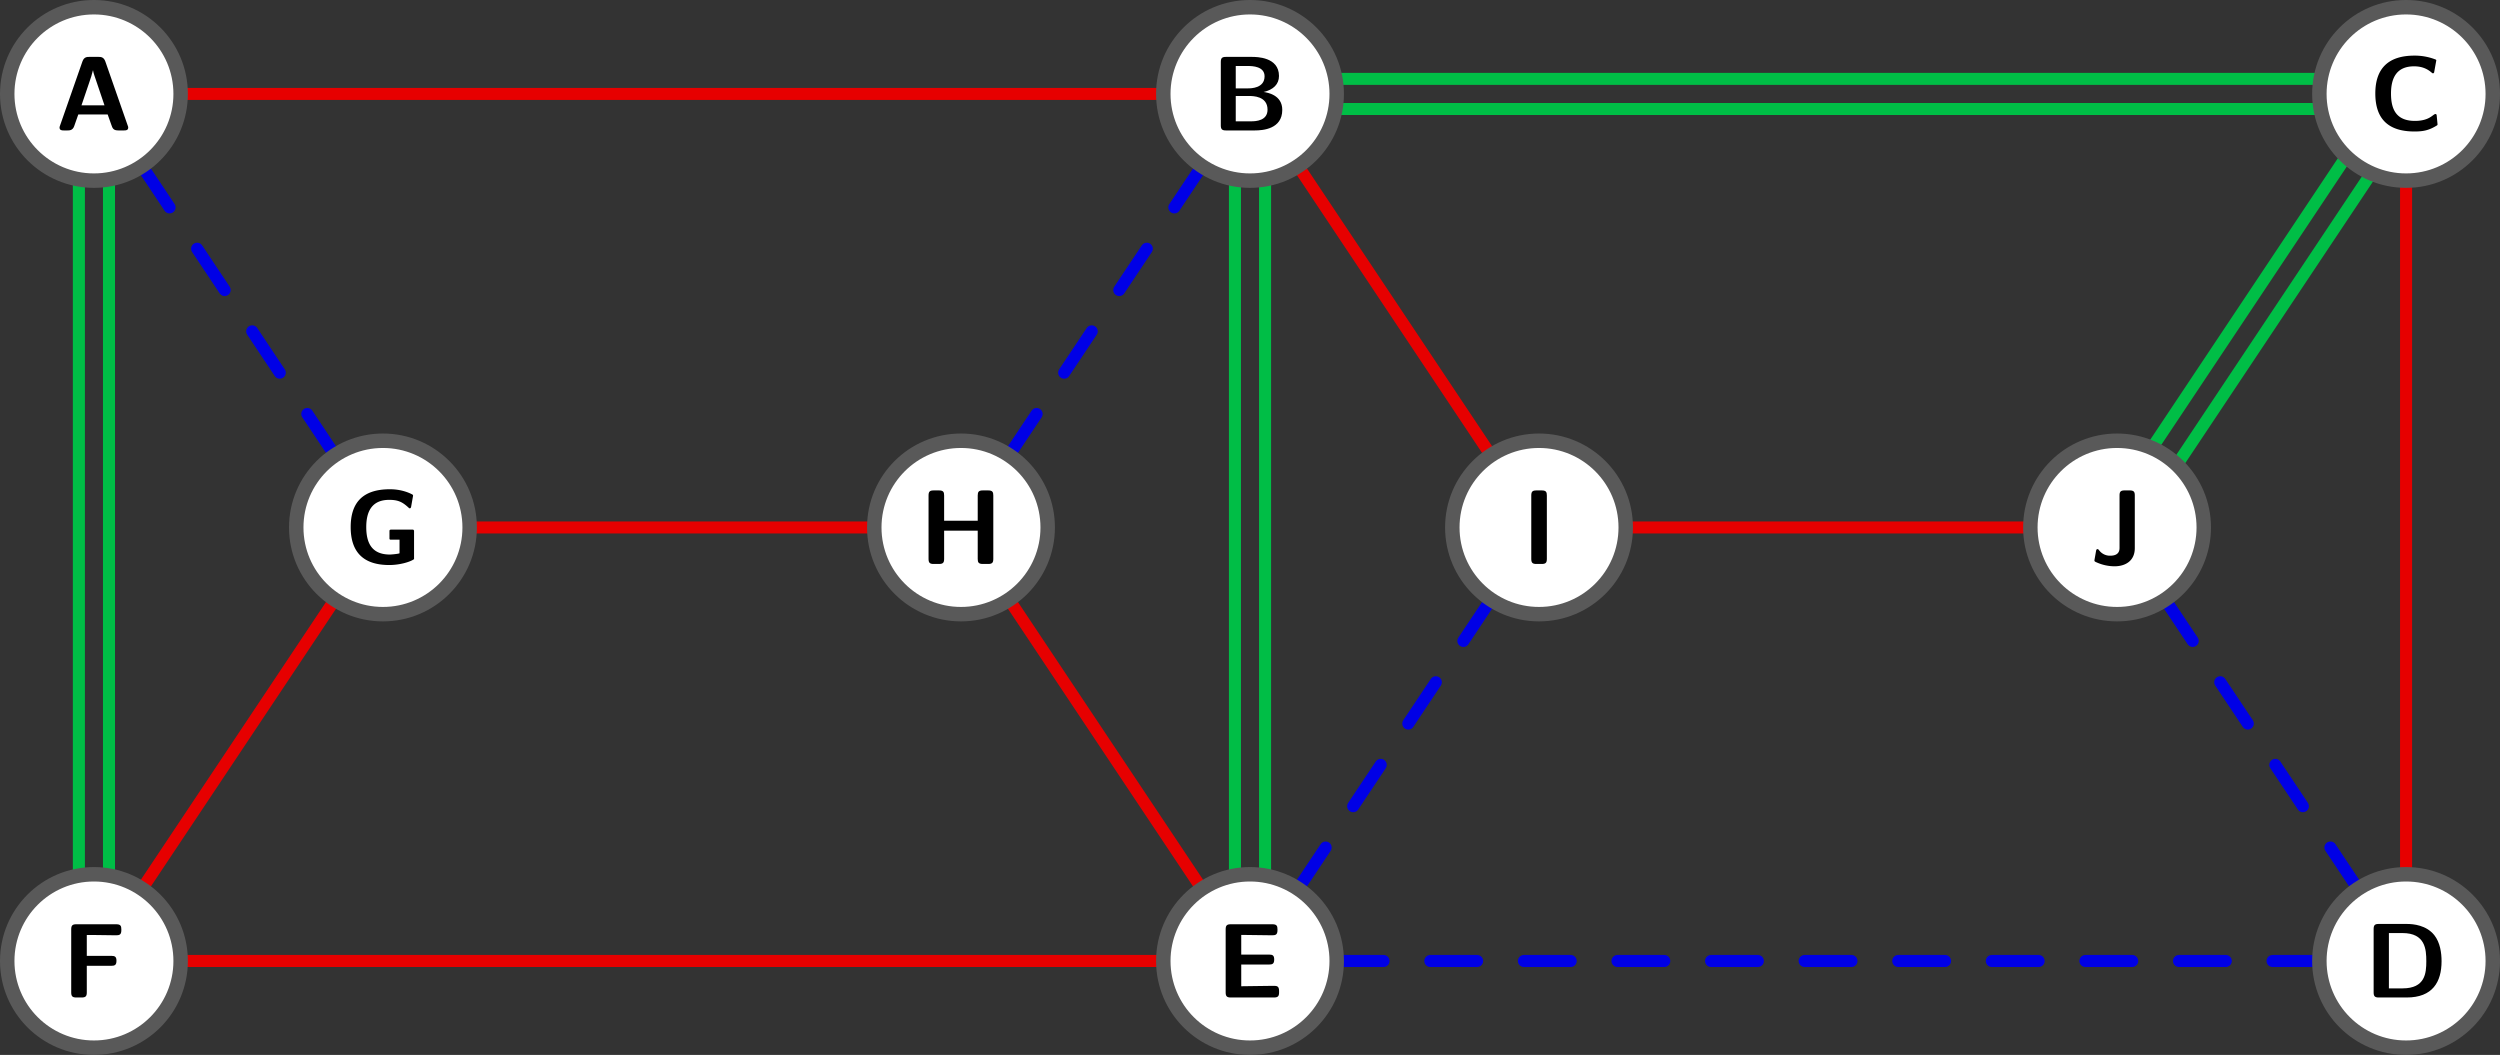 <svg xmlns="http://www.w3.org/2000/svg" xmlns:xlink="http://www.w3.org/1999/xlink" width="692" height="292" viewBox="75.909 253.358 519 219"><rect x="75.909" y="253.358" width="519" height="219" fill="#333333" stroke="none"/><defs><path id="g0-65" d="M10.428-14.322c-.33-.946-.968-.946-1.408-.946H7.084c-.44 0-1.078 0-1.408.946L1.034-1.034c-.11.286-.11.33-.11.44 0 .594.55.594.858.594h.792C2.97 0 3.652 0 3.96-.88l.858-2.442h6.094l.748 2.112c.264.77.418 1.21 1.474 1.21h1.188c.308 0 .858 0 .858-.594 0-.11 0-.154-.11-.44zM7.062-9.878c.33-.968.616-1.804.792-2.596h.022c.11.528.11.572.286 1.078l2.09 6.182H5.478z"/><path id="g0-66" d="M3.058-15.268c-.792 0-1.056.242-1.056 1.056v13.156C2.002-.264 2.244 0 3.058 0h6.028c1.628 0 5.676-.286 5.676-4.268 0-3.102-3.058-3.586-3.872-3.718 2.024-.462 3.19-1.606 3.19-3.322 0-3.96-4.686-3.96-5.61-3.96zm2.046 6.534v-4.642h2.574c.858 0 3.41.066 3.41 2.134 0 2.508-2.882 2.508-3.432 2.508zm0 6.842V-7.15h2.772c.77 0 3.828 0 3.828 2.838 0 2.266-2.354 2.42-3.41 2.42z"/><path id="g0-67" d="M14.08-3.146a.263.263 0 0 0-.242-.264c-.528 0-1.166 1.43-4.268 1.43-3.872 0-4.972-2.376-4.972-5.676 0-3.278 1.188-5.654 4.796-5.654 1.958 0 2.992.77 3.586 1.254.132.11.198.198.352.198.088 0 .198-.11.22-.198l.44-2.442c.022-.088 0-.176-.176-.242a11.9 11.9 0 0 0-4.356-.792c-5.368 0-8.118 2.618-8.118 7.854 0 5.39 2.794 7.898 8.14 7.898 1.87 0 3.036-.264 4.642-1.254.176-.11.132-.264.132-.264z"/><path id="g0-68" d="M3.058-15.268c-.792 0-1.056.242-1.056 1.056v13.156C2.002-.264 2.244 0 3.058 0h5.808c5.368 0 7.238-3.212 7.238-7.524 0-1.738-.286-3.872-1.518-5.434-1.65-2.046-4.29-2.31-5.72-2.31zM5.17-1.892v-11.484h2.816c4.752 0 4.95 3.388 4.95 5.852 0 2.486-.242 5.632-4.928 5.632z"/><path id="g0-69" d="M5.236-6.842h5.786c.682 0 1.056-.154 1.056-1.034 0-.814-.286-1.034-1.056-1.034H5.236v-4.07h1.078c1.716 0 3.454.066 5.17.066.77 0 1.276 0 1.276-1.056v-.176c0-.704-.154-1.056-1.056-1.056H3.058c-.792 0-1.056.242-1.056 1.056v13.09C2.002-.264 2.244 0 3.058 0h8.976c.836 0 1.056-.286 1.056-1.056v-.308c0-1.056-.506-1.056-1.232-1.056-1.144 0-2.266.044-3.41.044-.55 0-2.816.022-3.212.044z"/><path id="g0-70" d="M5.236-6.578h5.104c.682 0 1.056-.154 1.056-1.034 0-.814-.286-1.034-1.056-1.034H5.236v-4.334h.946c1.65 0 3.322.066 4.972.066.748 0 1.254 0 1.254-1.056v-.176c0-.704-.154-1.056-1.056-1.056H3.058c-.792 0-1.056.242-1.056 1.056v13.09C2.002-.264 2.244 0 3.058 0H4.18c.836 0 1.056-.286 1.056-1.056z"/><path id="g0-71" d="M14.52-6.842c0-.088-.066-.286-.264-.286h-4.51c-.176 0-.33.044-.33.308v1.562c0 .132.11.22.242.22h1.848v2.816c-.198.132-1.672.264-2.002.264-3.696 0-4.906-2.31-4.906-5.698 0-3.278 1.188-5.654 4.774-5.654 1.87 0 2.772.462 4.07 1.672a.27.27 0 0 0 .198.088c.11 0 .22-.088.264-.286l.396-2.244c.022-.11.044-.242-.154-.352-.66-.352-2.288-1.078-4.642-1.078-5.83 0-8.14 2.97-8.14 7.854C1.364-2.222 4.246.22 9.372.22c2.332 0 4.532-.726 5.148-1.232z"/><path id="g0-72" d="M15.444-14.212c0-.704-.154-1.056-1.056-1.056h-1.122c-.836 0-1.056.286-1.056 1.056v5.236H5.236v-5.236c0-.704-.154-1.056-1.056-1.056H3.058c-.792 0-1.056.242-1.056 1.056v13.156C2.002-.264 2.244 0 3.058 0H4.18c.836 0 1.056-.286 1.056-1.056v-5.852h6.974v5.852c0 .704.154 1.056 1.056 1.056h1.122c.836 0 1.056-.286 1.056-1.056z"/><path id="g0-73" d="M5.258-14.212c0-.704-.154-1.056-1.056-1.056H3.08c-.792 0-1.056.242-1.056 1.056v13.156C2.024-.264 2.266 0 3.08 0h1.122c.836 0 1.056-.286 1.056-1.056z"/><path id="g0-74" d="M9.394-14.212c0-.704-.154-1.056-1.056-1.056H7.282c-.836 0-1.056.286-1.056 1.056V-3.41c0 .462 0 1.694-1.936 1.694a2.8 2.8 0 0 1-2.288-1.1c-.176-.22-.22-.264-.352-.264-.22 0-.264.198-.308.418-.11.682-.33 1.848-.33 1.936 0 .198.132.264.55.44a9.2 9.2 0 0 0 3.608.77c2.354 0 4.224-1.188 4.224-3.762z"/></defs><g id="page1"><path fill="none" stroke="#e60000" stroke-linecap="round" stroke-linejoin="round" stroke-miterlimit="10.037" stroke-width="2.5" d="M113.41 272.858h204"/><path fill="none" stroke="#00be46" stroke-linecap="round" stroke-linejoin="round" stroke-miterlimit="10.037" stroke-width="2.5" d="M353.136 269.732h240m-240 6.252h240"/><path fill="none" stroke="#e60000" stroke-linecap="round" stroke-linejoin="round" stroke-miterlimit="10.037" stroke-width="2.5" d="M575.41 290.858v144"/><path fill="none" stroke="#0000e6" stroke-dasharray="9.714,9.714" stroke-linecap="round" stroke-linejoin="round" stroke-miterlimit="10.037" stroke-width="2.5" d="M557.41 452.858h-204"/><path fill="none" stroke="#e60000" stroke-linecap="round" stroke-linejoin="round" stroke-miterlimit="10.037" stroke-width="2.5" d="M317.41 452.858h-204"/><path fill="none" stroke="#00be46" stroke-linecap="round" stroke-linejoin="round" stroke-miterlimit="10.037" stroke-width="2.5" d="M92.284 435.131v-180m6.251 180v-180"/><path fill="none" stroke="#0000e6" stroke-dasharray="10.309,10.309" stroke-linecap="round" stroke-linejoin="round" stroke-miterlimit="10.037" stroke-width="2.5" d="m105.394 287.835 40.03 60.046"/><path fill="none" stroke="#e60000" stroke-linecap="round" stroke-linejoin="round" stroke-miterlimit="10.037" stroke-width="2.5" d="m105.394 437.881 40.03-60.046m27.986-14.977h84"/><path fill="none" stroke="#0000e6" stroke-dasharray="10.309,10.309" stroke-linecap="round" stroke-linejoin="round" stroke-miterlimit="10.037" stroke-width="2.5" d="m285.394 347.881 40.03-60.046"/><path fill="none" stroke="#e60000" stroke-linecap="round" stroke-linejoin="round" stroke-miterlimit="10.037" stroke-width="2.5" d="m285.394 377.835 40.03 60.046"/><path fill="none" stroke="#00be46" stroke-linecap="round" stroke-linejoin="round" stroke-miterlimit="10.037" stroke-width="2.5" d="M338.536 290.585v180m-6.252-180v180"/><path fill="none" stroke="#e60000" stroke-linecap="round" stroke-linejoin="round" stroke-miterlimit="10.037" stroke-width="2.5" d="m345.394 287.835 40.03 60.046"/><path fill="none" stroke="#0000e6" stroke-dasharray="10.309,10.309" stroke-linecap="round" stroke-linejoin="round" stroke-miterlimit="10.037" stroke-width="2.5" d="m345.394 437.881 40.03-60.046"/><path fill="none" stroke="#e60000" stroke-linecap="round" stroke-linejoin="round" stroke-miterlimit="10.037" stroke-width="2.5" d="M413.41 362.858h84"/><path fill="none" stroke="#00be46" stroke-linecap="round" stroke-linejoin="round" stroke-miterlimit="10.037" stroke-width="2.5" d="m522.641 346.375 60-90m-54.798 93.467 60-90"/><path fill="none" stroke="#0000e6" stroke-dasharray="10.309,10.309" stroke-linecap="round" stroke-linejoin="round" stroke-miterlimit="10.037" stroke-width="2.5" d="m525.394 377.835 40.03 60.046"/><path fill="#fff" d="M113.41 272.858c0-9.941-8.06-18-18-18-9.942 0-18 8.059-18 18s8.058 18 18 18c9.94 0 18-8.059 18-18"/><path fill="none" stroke="#595959" stroke-linecap="round" stroke-linejoin="round" stroke-miterlimit="10.037" stroke-width="3" d="M113.41 272.858c0-9.941-8.06-18-18-18-9.942 0-18 8.059-18 18s8.058 18 18 18c9.94 0 18-8.059 18-18"/><use xlink:href="#g0-65" x="87.347" y="280.437"/><path fill="#fff" d="M353.41 272.858c0-9.941-8.059-18-18-18s-18 8.059-18 18 8.059 18 18 18 18-8.059 18-18"/><path fill="none" stroke="#595959" stroke-linecap="round" stroke-linejoin="round" stroke-miterlimit="10.037" stroke-width="3" d="M353.41 272.858c0-9.941-8.059-18-18-18s-18 8.059-18 18 8.059 18 18 18 18-8.059 18-18"/><use xlink:href="#g0-66" x="327.347" y="280.437"/><path fill="#fff" d="M593.41 272.858c0-9.941-8.059-18-18-18s-18 8.059-18 18 8.059 18 18 18 18-8.059 18-18"/><path fill="none" stroke="#595959" stroke-linecap="round" stroke-linejoin="round" stroke-miterlimit="10.037" stroke-width="3" d="M593.41 272.858c0-9.941-8.059-18-18-18s-18 8.059-18 18 8.059 18 18 18 18-8.059 18-18"/><use xlink:href="#g0-67" x="567.683" y="280.437"/><path fill="#fff" d="M593.41 452.858c0-9.94-8.059-18-18-18s-18 8.06-18 18c0 9.942 8.059 18 18 18s18-8.058 18-18"/><path fill="none" stroke="#595959" stroke-linecap="round" stroke-linejoin="round" stroke-miterlimit="10.037" stroke-width="3" d="M593.41 452.858c0-9.94-8.059-18-18-18s-18 8.06-18 18c0 9.942 8.059 18 18 18s18-8.058 18-18"/><use xlink:href="#g0-68" x="566.674" y="460.437"/><path fill="#fff" d="M353.41 452.858c0-9.94-8.059-18-18-18s-18 8.06-18 18c0 9.942 8.059 18 18 18s18-8.058 18-18"/><path fill="none" stroke="#595959" stroke-linecap="round" stroke-linejoin="round" stroke-miterlimit="10.037" stroke-width="3" d="M353.41 452.858c0-9.94-8.059-18-18-18s-18 8.06-18 18c0 9.942 8.059 18 18 18s18-8.058 18-18"/><use xlink:href="#g0-69" x="328.355" y="460.437"/><path fill="#fff" d="M113.41 452.858c0-9.94-8.06-18-18-18-9.942 0-18 8.06-18 18 0 9.942 8.058 18 18 18 9.94 0 18-8.058 18-18"/><path fill="none" stroke="#595959" stroke-linecap="round" stroke-linejoin="round" stroke-miterlimit="10.037" stroke-width="3" d="M113.41 452.858c0-9.94-8.06-18-18-18-9.942 0-18 8.06-18 18 0 9.942 8.058 18 18 18 9.94 0 18-8.058 18-18"/><use xlink:href="#g0-70" x="88.691" y="460.437"/><path fill="#fff" d="M173.41 362.858c0-9.941-8.06-18-18-18s-18 8.059-18 18 8.058 18 18 18 18-8.059 18-18"/><path fill="none" stroke="#595959" stroke-linecap="round" stroke-linejoin="round" stroke-miterlimit="10.037" stroke-width="3" d="M173.41 362.858c0-9.941-8.06-18-18-18s-18 8.059-18 18 8.058 18 18 18 18-8.059 18-18"/><use xlink:href="#g0-71" x="147.347" y="370.437"/><path fill="#fff" d="M293.41 362.858c0-9.941-8.059-18-18-18s-18 8.059-18 18 8.059 18 18 18 18-8.059 18-18"/><path fill="none" stroke="#595959" stroke-linecap="round" stroke-linejoin="round" stroke-miterlimit="10.037" stroke-width="3" d="M293.41 362.858c0-9.941-8.059-18-18-18s-18 8.059-18 18 8.059 18 18 18 18-8.059 18-18"/><use xlink:href="#g0-72" x="266.674" y="370.437"/><path fill="#fff" d="M413.41 362.858c0-9.941-8.059-18-18-18s-18 8.059-18 18 8.059 18 18 18 18-8.059 18-18"/><path fill="none" stroke="#595959" stroke-linecap="round" stroke-linejoin="round" stroke-miterlimit="10.037" stroke-width="3" d="M413.41 362.858c0-9.941-8.059-18-18-18s-18 8.059-18 18 8.059 18 18 18 18-8.059 18-18"/><use xlink:href="#g0-73" x="391.777" y="370.437"/><path fill="#fff" d="M533.41 362.858c0-9.941-8.059-18-18-18s-18 8.059-18 18 8.059 18 18 18 18-8.059 18-18"/><path fill="none" stroke="#595959" stroke-linecap="round" stroke-linejoin="round" stroke-miterlimit="10.037" stroke-width="3" d="M533.41 362.858c0-9.941-8.059-18-18-18s-18 8.059-18 18 8.059 18 18 18 18-8.059 18-18"/><use xlink:href="#g0-74" x="509.699" y="370.437"/></g></svg>